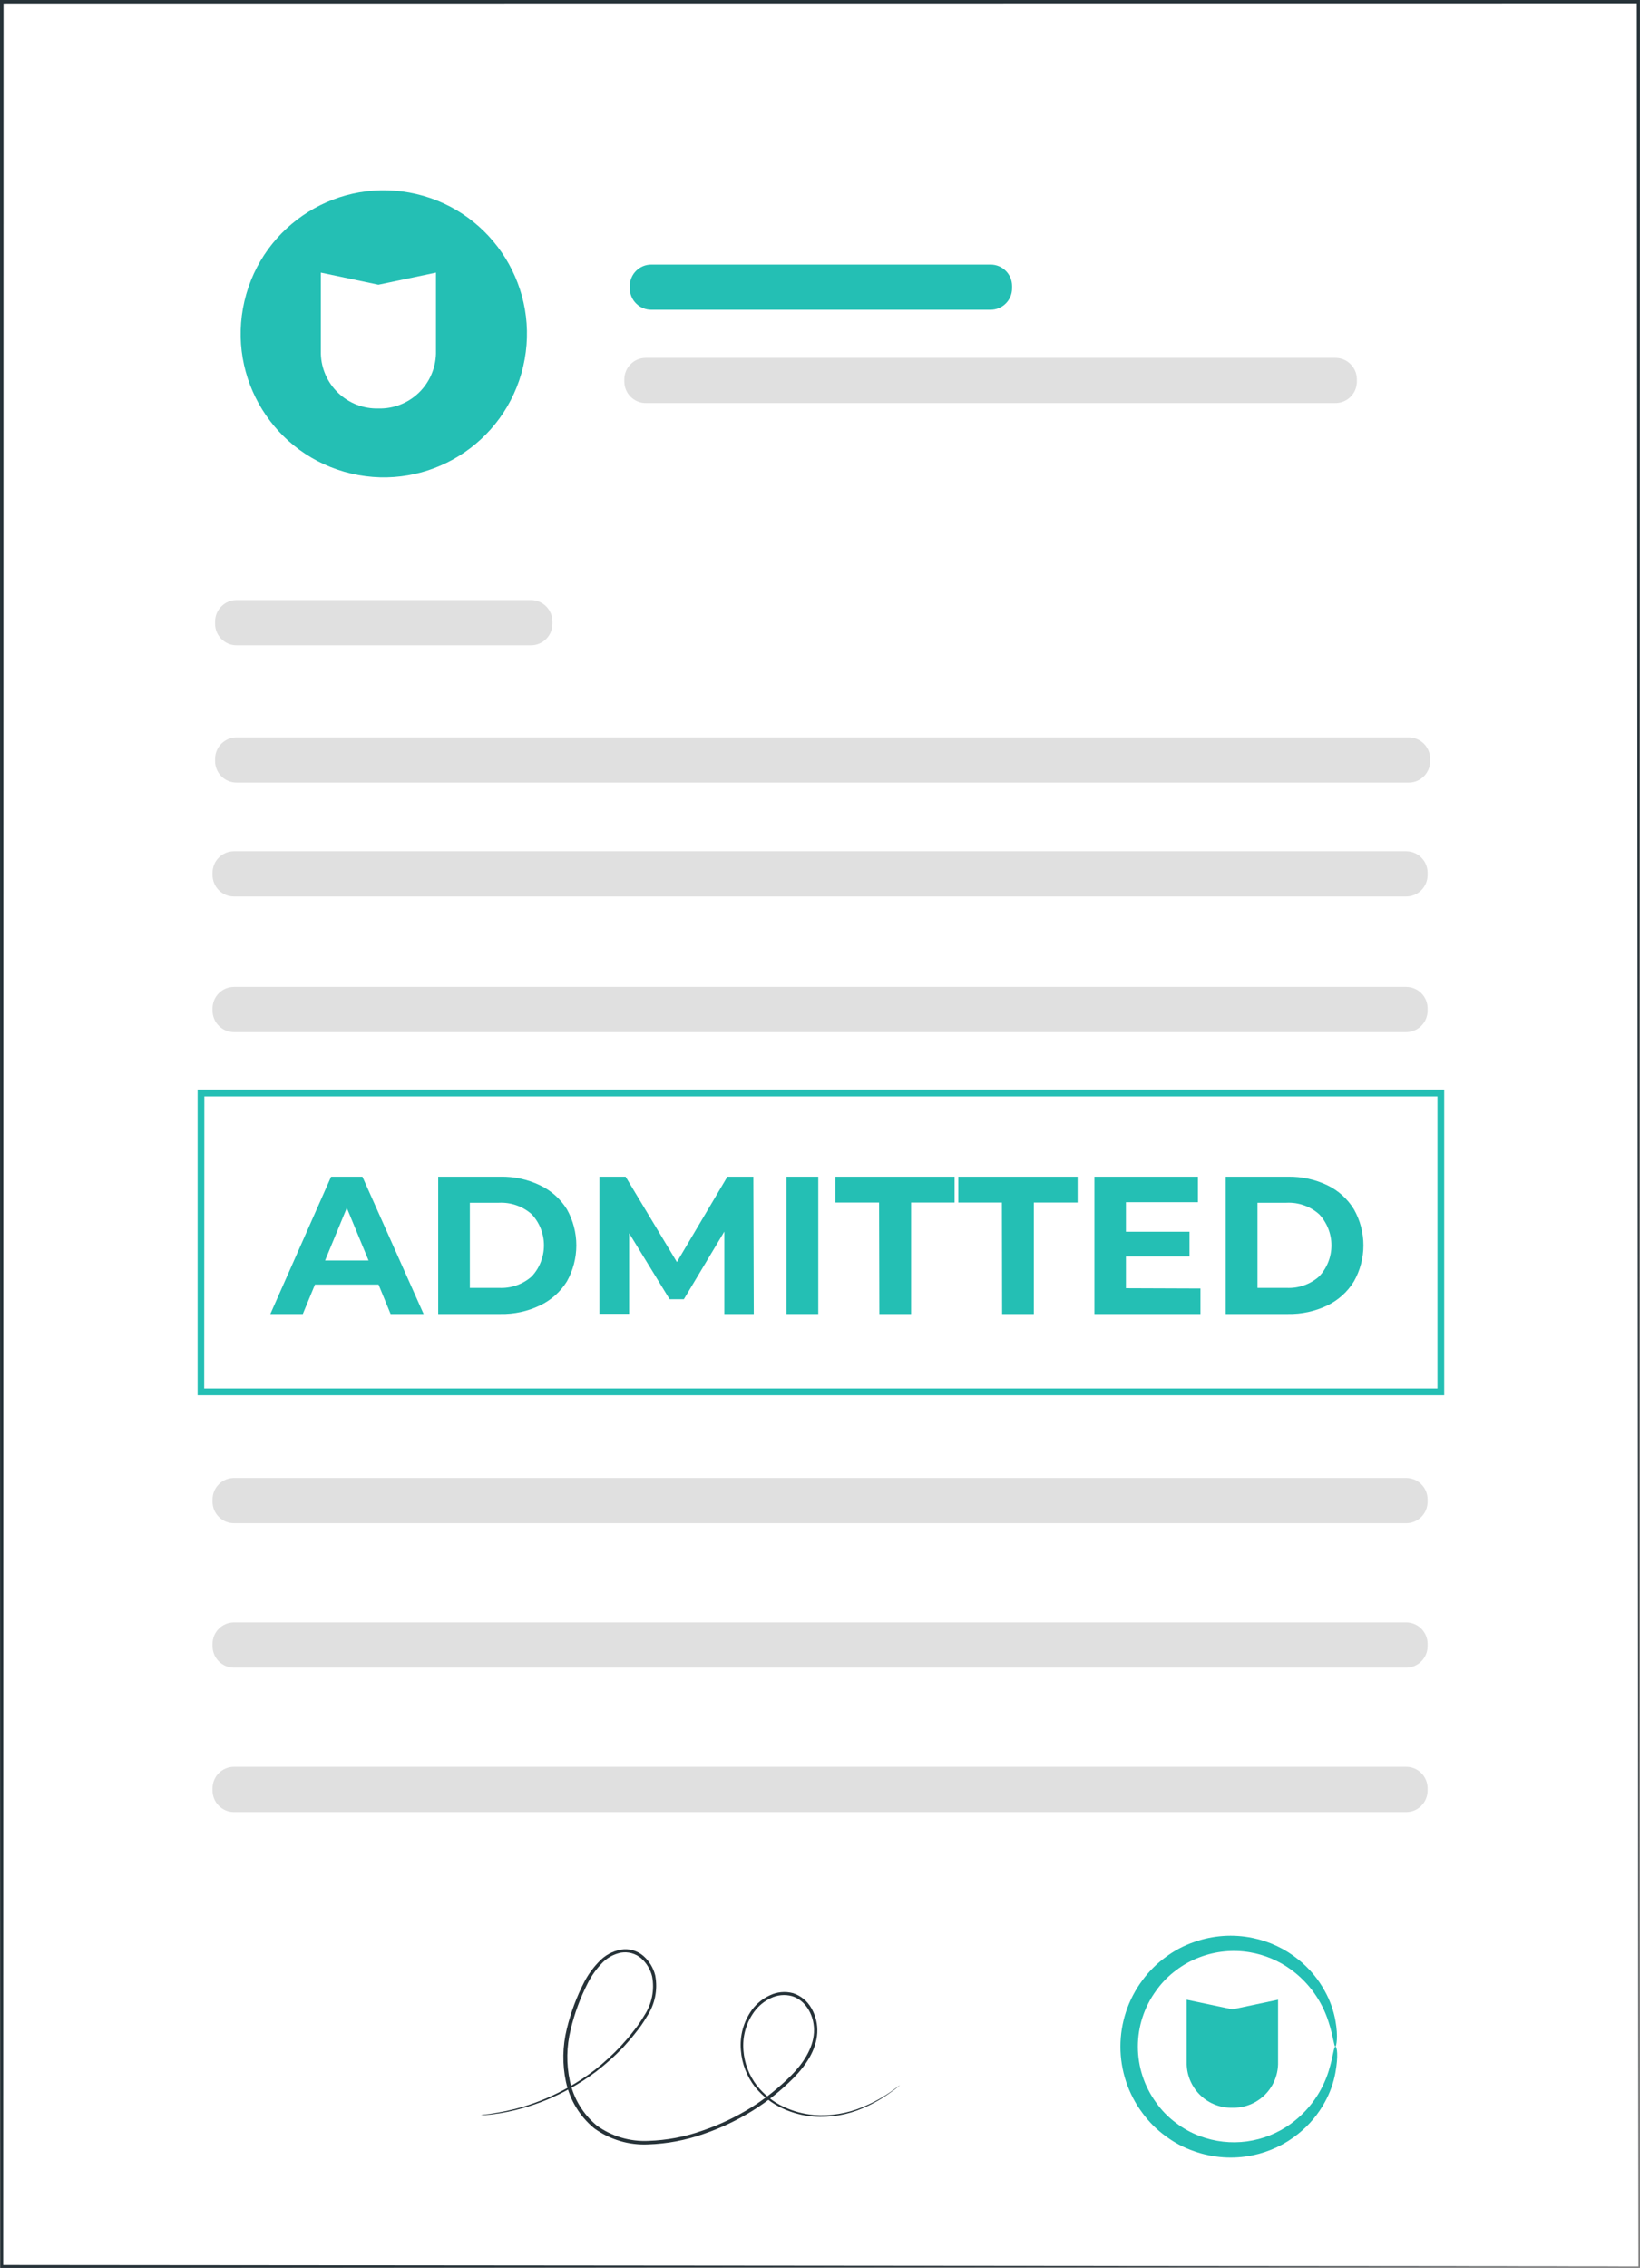<svg width="102" height="141" viewBox="0 0 102 141" fill="none" xmlns="http://www.w3.org/2000/svg">
<rect x="0" y="0" width="102" height="141" fill="#808080" stroke="none"/>
<g clip-path="url(#clip0_1085_5087)">
<path d="M101.904 0.109H0.109V140.912H101.904V0.109Z" fill="white"/>
<path d="M101.903 140.912C101.903 140.032 101.861 83.386 101.803 0.109L101.903 0.21L0.122 0.219L0.218 0.109C0.21 52.755 0.206 101.478 0.197 140.912L0.109 140.823L101.903 140.912L0.109 141H0.021V140.912C0 101.478 0 52.755 0 0.109V0H0.122H101.903H101.996V0.109C101.941 83.386 101.903 140.032 101.903 140.912Z" fill="#263238"/>
<path d="M32.54 22.785C33.66 17.986 30.686 13.186 25.898 12.064C21.111 10.942 16.322 13.923 15.203 18.722C14.083 23.521 17.057 28.321 21.845 29.444C26.632 30.566 31.421 27.585 32.54 22.785Z" fill="#24BFB4"/>
<path d="M23.534 25.397C22.61 25.421 21.715 25.076 21.043 24.439C20.372 23.802 19.98 22.924 19.954 21.997V16.948L23.534 17.701L27.115 16.948V21.997C27.088 22.924 26.697 23.802 26.026 24.439C25.354 25.076 24.459 25.421 23.534 25.397Z" fill="white"/>
<path d="M61.613 16.447H40.505C39.767 16.447 39.17 17.046 39.17 17.785V17.92C39.17 18.659 39.767 19.258 40.505 19.258H61.613C62.35 19.258 62.948 18.659 62.948 17.92V17.785C62.948 17.046 62.35 16.447 61.613 16.447Z" fill="#24BFB4"/>
<path d="M87.457 52.927H14.553C13.815 52.927 13.218 53.526 13.218 54.265V54.4C13.218 55.139 13.815 55.738 14.553 55.738H87.457C88.194 55.738 88.791 55.139 88.791 54.4V54.265C88.791 53.526 88.194 52.927 87.457 52.927Z" fill="#E0E0E0"/>
<path d="M87.457 61.359H14.553C13.815 61.359 13.218 61.958 13.218 62.697V62.832C13.218 63.571 13.815 64.17 14.553 64.17H87.457C88.194 64.17 88.791 63.571 88.791 62.832V62.697C88.791 61.958 88.194 61.359 87.457 61.359Z" fill="#E0E0E0"/>
<path d="M87.457 91.889H14.553C13.815 91.889 13.218 92.488 13.218 93.227V93.362C13.218 94.101 13.815 94.7 14.553 94.7H87.457C88.194 94.7 88.791 94.101 88.791 93.362V93.227C88.791 92.488 88.194 91.889 87.457 91.889Z" fill="#E0E0E0"/>
<path d="M87.457 100.868H14.553C13.815 100.868 13.218 101.467 13.218 102.206V102.341C13.218 103.08 13.815 103.679 14.553 103.679H87.457C88.194 103.679 88.791 103.08 88.791 102.341V102.206C88.791 101.467 88.194 100.868 87.457 100.868Z" fill="#E0E0E0"/>
<path d="M87.457 109.847H14.553C13.815 109.847 13.218 110.446 13.218 111.185V111.32C13.218 112.059 13.815 112.658 14.553 112.658H87.457C88.194 112.658 88.791 112.059 88.791 111.32V111.185C88.791 110.446 88.194 109.847 87.457 109.847Z" fill="#E0E0E0"/>
<path d="M87.616 45.846H14.712C13.975 45.846 13.377 46.445 13.377 47.184V47.318C13.377 48.057 13.975 48.656 14.712 48.656H87.616C88.353 48.656 88.95 48.057 88.95 47.318V47.184C88.95 46.445 88.353 45.846 87.616 45.846Z" fill="#E0E0E0"/>
<path d="M33.025 37.309H14.712C13.975 37.309 13.377 37.908 13.377 38.647V38.781C13.377 39.52 13.975 40.119 14.712 40.119H33.025C33.762 40.119 34.359 39.52 34.359 38.781V38.647C34.359 37.908 33.762 37.309 33.025 37.309Z" fill="#E0E0E0"/>
<path d="M83.058 22.25H40.165C39.428 22.25 38.83 22.849 38.83 23.588V23.722C38.83 24.461 39.428 25.06 40.165 25.06H83.058C83.795 25.06 84.392 24.461 84.392 23.722V23.588C84.392 22.849 83.795 22.25 83.058 22.25Z" fill="#E0E0E0"/>
<path d="M23.543 79.864H19.589L18.833 81.694H16.814L20.592 73.157H22.54L26.347 81.694H24.294L23.543 79.864ZM22.922 78.366L21.57 75.097L20.218 78.366H22.922Z" fill="#24BFB4"/>
<path d="M27.254 73.157H31.12C31.97 73.138 32.812 73.32 33.579 73.687C34.271 74.012 34.855 74.531 35.258 75.181C35.643 75.866 35.846 76.639 35.846 77.426C35.846 78.212 35.643 78.985 35.258 79.67C34.854 80.32 34.271 80.838 33.579 81.164C32.815 81.53 31.975 81.712 31.128 81.694H27.254V73.157ZM31.032 80.07C31.778 80.109 32.51 79.854 33.071 79.359C33.559 78.834 33.831 78.143 33.831 77.426C33.831 76.708 33.559 76.017 33.071 75.492C32.51 74.997 31.779 74.74 31.032 74.777H29.223V80.07H31.032Z" fill="#24BFB4"/>
<path d="M45.051 81.694V76.569L42.532 80.777H41.647L39.128 76.67V81.682H37.281V73.157H38.91L42.1 78.463L45.239 73.157H46.855L46.881 81.694H45.051Z" fill="#24BFB4"/>
<path d="M48.92 73.157H50.893V81.694H48.92V73.157Z" fill="#24BFB4"/>
<path d="M54.675 74.764H51.951V73.157H59.372V74.764H56.665V81.694H54.692L54.675 74.764Z" fill="#24BFB4"/>
<path d="M62.314 74.764H59.602V73.157H67.023V74.764H64.299V81.694H62.327L62.314 74.764Z" fill="#24BFB4"/>
<path d="M74.662 80.108V81.694H68.068V73.157H74.507V74.743H70.028V76.578H73.982V78.114H70.028V80.091L74.662 80.108Z" fill="#24BFB4"/>
<path d="M76.232 73.157H80.102C80.95 73.141 81.789 73.322 82.554 73.687C83.237 74.015 83.811 74.534 84.207 75.181C84.595 75.865 84.799 76.639 84.799 77.426C84.799 78.213 84.595 78.986 84.207 79.67C83.81 80.317 83.236 80.835 82.554 81.164C81.789 81.529 80.95 81.711 80.102 81.694H76.232V73.157ZM80.01 80.07C80.755 80.109 81.486 79.854 82.046 79.359C82.537 78.835 82.81 78.144 82.81 77.426C82.81 76.707 82.537 76.016 82.046 75.492C81.487 74.996 80.756 74.739 80.01 74.777H78.209V80.07H80.01Z" fill="#24BFB4"/>
<path d="M89.824 86.748H12.29V67.742H89.824V86.748ZM12.701 86.327H89.404V68.163H12.71L12.701 86.327Z" fill="#24BFB4"/>
<path d="M83.057 127.241C82.965 127.241 82.944 126.669 82.638 125.727C82.226 124.405 81.398 123.252 80.279 122.44C79.523 121.895 78.653 121.531 77.735 121.376C76.69 121.2 75.617 121.305 74.625 121.679C74.091 121.876 73.591 122.153 73.139 122.499C72.664 122.852 72.247 123.278 71.905 123.762C71.168 124.771 70.77 125.99 70.77 127.241C70.77 128.493 71.168 129.711 71.905 130.721C72.246 131.206 72.663 131.632 73.139 131.983C73.591 132.33 74.091 132.606 74.625 132.804C75.557 133.154 76.561 133.268 77.547 133.135C78.534 133.002 79.472 132.626 80.279 132.042C81.397 131.231 82.225 130.08 82.638 128.76C82.931 127.813 82.953 127.237 83.057 127.241C83.162 127.245 83.246 127.818 83.057 128.861C82.94 129.498 82.721 130.112 82.407 130.679C81.993 131.442 81.431 132.115 80.753 132.656C79.925 133.326 78.949 133.786 77.907 133.999C76.7 134.247 75.448 134.161 74.285 133.75C73.653 133.535 73.058 133.223 72.522 132.825C71.954 132.418 71.456 131.922 71.045 131.356C70.162 130.167 69.685 128.724 69.685 127.241C69.685 125.759 70.162 124.316 71.045 123.126C71.457 122.562 71.955 122.066 72.522 121.658C73.058 121.26 73.653 120.947 74.285 120.732C75.448 120.321 76.7 120.235 77.907 120.484C78.949 120.696 79.925 121.157 80.753 121.826C81.431 122.368 81.993 123.04 82.407 123.804C82.721 124.37 82.94 124.984 83.057 125.621C83.246 126.648 83.108 127.245 83.057 127.241Z" fill="#24BFB4"/>
<path d="M55.963 129.635C55.925 129.681 55.881 129.722 55.833 129.757C55.745 129.833 55.611 129.938 55.413 130.073C54.878 130.466 54.299 130.797 53.688 131.058C52.718 131.483 51.66 131.666 50.603 131.592C49.944 131.539 49.299 131.371 48.697 131.095C48.018 130.787 47.42 130.323 46.951 129.741C46.443 129.086 46.14 128.296 46.078 127.468C45.998 126.57 46.245 125.673 46.775 124.944C47.061 124.561 47.438 124.256 47.871 124.056C48.323 123.837 48.838 123.788 49.323 123.917C49.818 124.078 50.233 124.423 50.481 124.881C50.739 125.339 50.86 125.862 50.83 126.387C50.767 127.46 50.125 128.403 49.382 129.164C48.611 129.946 47.752 130.635 46.821 131.217C45.859 131.819 44.831 132.307 43.757 132.673C42.651 133.064 41.492 133.282 40.32 133.321C39.12 133.379 37.936 133.028 36.962 132.324C36.064 131.586 35.442 130.564 35.199 129.425C34.969 128.34 34.987 127.216 35.253 126.139C35.5 125.116 35.869 124.127 36.353 123.194C36.593 122.74 36.897 122.324 37.255 121.957C37.617 121.568 38.094 121.306 38.615 121.212C38.864 121.17 39.118 121.183 39.36 121.251C39.602 121.318 39.827 121.439 40.017 121.603C40.38 121.922 40.637 122.345 40.752 122.815C40.922 123.708 40.732 124.633 40.223 125.386C40.014 125.746 39.775 126.088 39.51 126.408C39.262 126.732 38.997 127.022 38.733 127.313C38.223 127.842 37.674 128.333 37.092 128.781C36.567 129.177 36.016 129.535 35.442 129.854C34.525 130.366 33.552 130.77 32.542 131.058C31.905 131.241 31.256 131.375 30.599 131.457L30.082 131.504H29.91C29.966 131.488 30.024 131.478 30.082 131.474L30.59 131.407C31.241 131.309 31.884 131.169 32.517 130.986C33.515 130.685 34.477 130.273 35.383 129.757C35.948 129.435 36.491 129.075 37.008 128.68C37.578 128.227 38.116 127.734 38.615 127.203C38.871 126.922 39.132 126.627 39.375 126.307C39.633 125.991 39.866 125.654 40.072 125.302C40.547 124.583 40.72 123.707 40.555 122.861C40.445 122.429 40.208 122.041 39.875 121.746C39.703 121.6 39.501 121.494 39.283 121.434C39.066 121.375 38.838 121.363 38.615 121.401C38.152 121.495 37.73 121.733 37.411 122.083C37.071 122.439 36.786 122.843 36.563 123.282C36.09 124.203 35.731 125.178 35.493 126.185C35.234 127.231 35.217 128.321 35.442 129.375C35.672 130.464 36.264 131.443 37.121 132.152C38.051 132.821 39.18 133.156 40.324 133.102C41.469 133.065 42.602 132.851 43.682 132.467C44.74 132.107 45.754 131.627 46.704 131.037C47.617 130.463 48.462 129.787 49.222 129.021C49.953 128.276 50.561 127.368 50.624 126.375C50.687 125.382 50.154 124.372 49.26 124.102C48.82 123.982 48.352 124.025 47.942 124.224C47.535 124.414 47.181 124.704 46.914 125.066C46.405 125.761 46.165 126.618 46.238 127.477C46.297 128.273 46.589 129.034 47.077 129.665C47.525 130.233 48.1 130.687 48.756 130.99C49.342 131.265 49.971 131.435 50.616 131.491C51.653 131.571 52.695 131.403 53.655 130.999C54.264 130.749 54.846 130.435 55.388 130.06C55.573 129.93 55.715 129.829 55.808 129.757L55.963 129.635Z" fill="#263238"/>
<path d="M76.648 131.041C75.914 131.06 75.203 130.786 74.67 130.28C74.137 129.773 73.826 129.075 73.807 128.339V124.325L76.648 124.923L79.49 124.325V128.331C79.481 128.696 79.401 129.056 79.253 129.39C79.106 129.724 78.894 130.025 78.63 130.277C78.366 130.528 78.055 130.725 77.715 130.857C77.375 130.988 77.012 131.05 76.648 131.041Z" fill="#24BFB4"/>
</g>
<defs>
<clipPath id="clip0_1085_5087">
<rect width="102" height="141" fill="white"/>
</clipPath>
</defs>
</svg>
